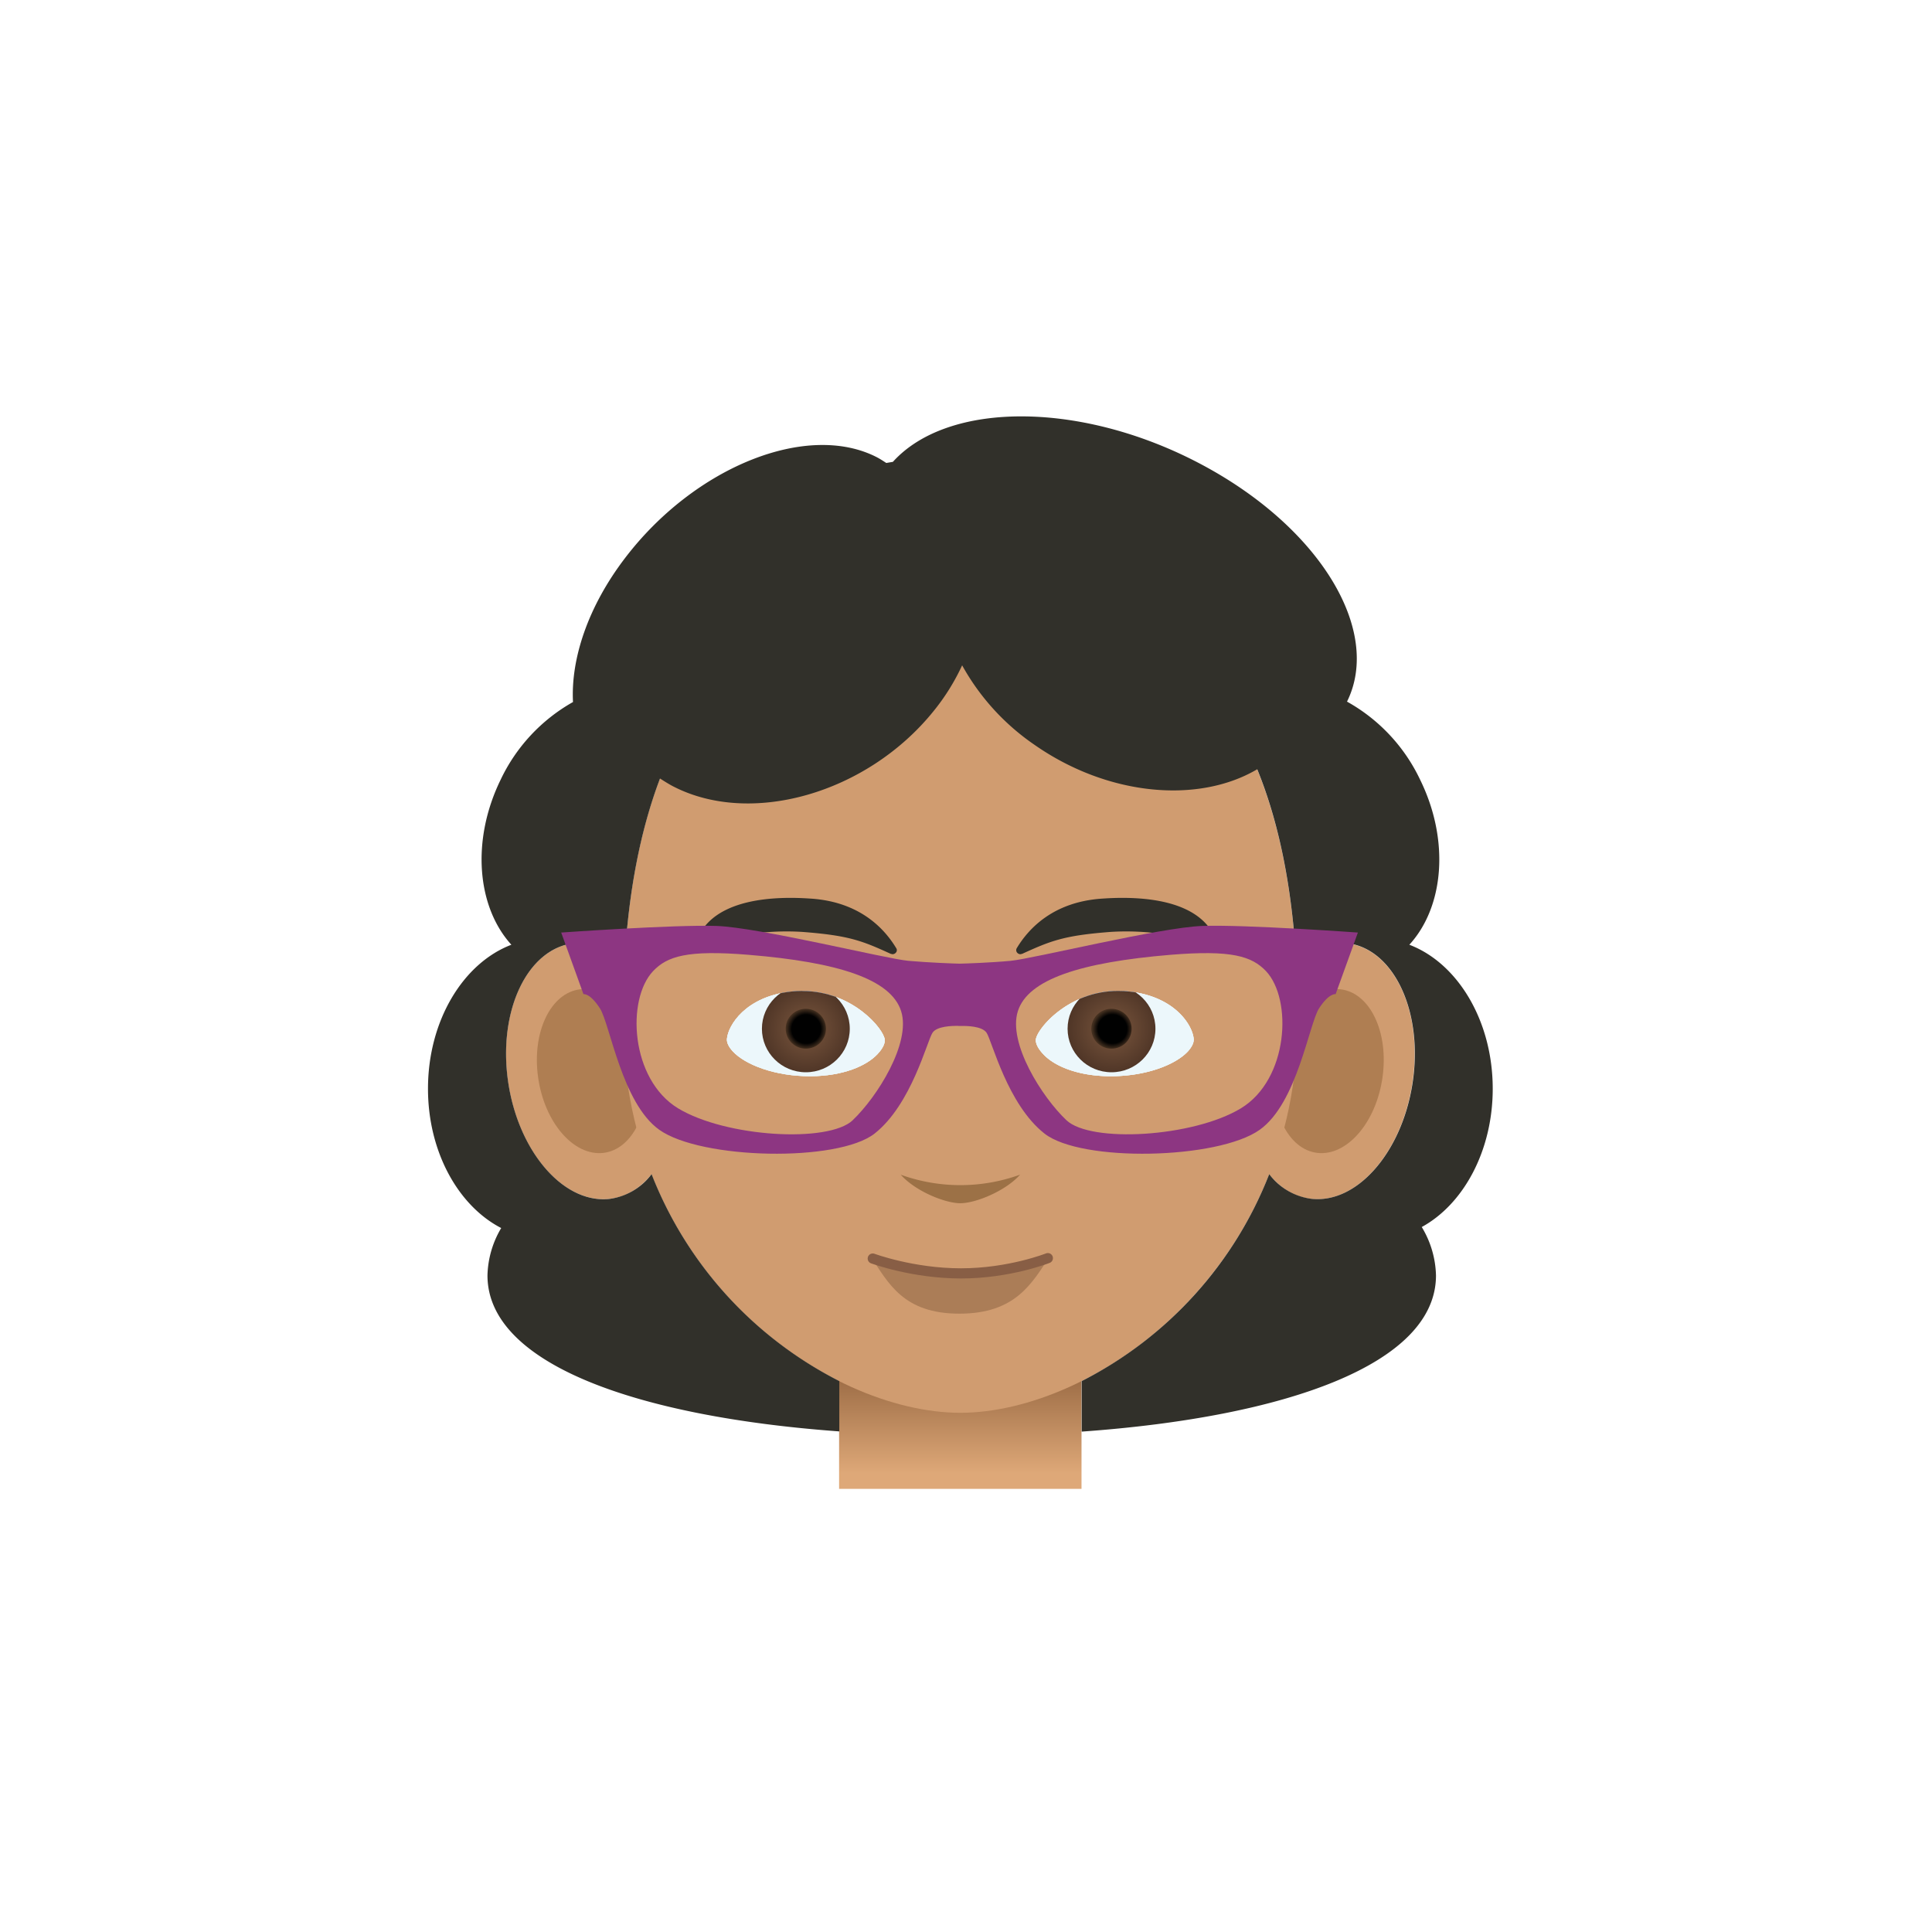 <svg xmlns="http://www.w3.org/2000/svg" xmlns:xlink="http://www.w3.org/1999/xlink" viewBox="0 0 190 190"><path fill="#D09C70" d="M66.45 104.37c.98 6.94-1.92 13-6.47 13.53-4.56.53-9.05-4.66-10.03-11.6-.98-6.95 1.92-13 6.47-13.54 4.55-.53 9.05 4.67 10.03 11.6z"/><path fill="#AF7E52" d="M63.48 104.72c.63 4.44-1.23 8.32-4.14 8.66-2.92.34-5.8-2.99-6.42-7.43-.63-4.44 1.23-8.32 4.14-8.66s5.79 2.98 6.42 7.42z"/><path fill="#D09C70" d="M122.44 104.37c-.98 6.94 1.91 13 6.47 13.53 4.56.53 9.04-4.66 10.02-11.6.99-6.95-1.91-13-6.47-13.54-4.55-.53-9.04 4.67-10.02 11.6z"/><path fill="#AF7E52" d="M125.4 104.72c-.62 4.44 1.24 8.32 4.15 8.66 2.91.34 5.79-2.99 6.41-7.43.63-4.44-1.22-8.32-4.13-8.66-2.92-.34-5.8 2.98-6.42 7.42z"/><linearGradient id="z" x1="94.44" x2="94.44" y1="43.21" y2="56.65" gradientUnits="userSpaceOnUse" gradientTransform="matrix(1 0 0 -1 0 192)"><stop offset=".29" stop-color="#dea878"/><stop offset="1" stop-color="#9c6c45"/></linearGradient><path fill="url(#z)" d="M82.52 131.45h23.84v14.97H82.52z"/><path fill="#D09C70" d="M127.63 100.2c0 24.92-20.04 38.74-33.19 38.74s-33.18-13.82-33.18-38.74c0-27.57 10.51-43.17 33.18-43.17s33.19 15.6 33.19 43.17z"/><path fill="#9C7146" d="M88.57 115.51c1.43 1.63 4.37 2.82 5.87 2.82s4.44-1.19 5.88-2.81a17.26 17.26 0 0 1-11.75 0z"/><g><path fill="#AB7D57" d="M94.21 125.22c-4.07 0-7.38-1.32-8.61-1.71 1.77 2.7 3.25 5.68 8.75 5.68 5.54 0 7.15-3 8.94-5.73-1.28.38-4.93 1.76-9.08 1.76z"/><path fill="none" stroke="#885E45" stroke-miterlimit="10" d="M85.83 123.77s3.92 1.46 8.68 1.46 8.54-1.5 8.54-1.5" stroke-linecap="round" stroke-linejoin="round"/></g><g fill="#31302A"><path d="M87.77 93.84l-.18-.04c-2.76-1.26-4.05-1.78-8.4-2.13-.59-.05-1.21-.07-1.84-.07-3.56 0-6.8.78-8.29 1.51a.45.45 0 0 1-.46-.04.38.38 0 0 1-.13-.42c.94-2.84 4.16-4.35 9.3-4.35.66 0 1.36.03 2.07.08 4.64.34 7.08 2.84 8.3 4.87.1.15.07.34-.06.46a.43.43 0 0 1-.3.13zM100.05 93.71a.38.38 0 0 1-.06-.46c1.22-2.03 3.66-4.53 8.3-4.87.7-.05 1.4-.08 2.07-.08 5.14 0 8.35 1.5 9.3 4.35.05.15 0 .32-.13.42a.45.45 0 0 1-.47.04c-1.49-.73-4.72-1.51-8.29-1.51-.62 0-1.24.02-1.84.07-4.34.35-5.63.87-8.4 2.13l-.18.04a.42.42 0 0 1-.3-.13z"/></g><g><path fill="#ECF7FB" d="M78.92 97.45c-.36 0-.73.02-1.1.06-4.53.5-6.22 3.35-6.33 4.66-.03.37.17.78.58 1.23 1.22 1.31 4.12 2.44 7.6 2.44h.06c3.16-.02 5.47-1 6.57-2.18.28-.3.75-.88.71-1.4-.07-1.04-3.16-4.8-8.09-4.8zm.73 8.37z"/><defs><path id="A" d="M78.92 97.45c-.36 0-.73.02-1.1.06-4.53.5-6.22 3.35-6.33 4.66-.03.37.17.78.58 1.23 1.22 1.31 4.12 2.44 7.6 2.44h.06c3.16-.02 5.47-1 6.57-2.18.28-.3.75-.88.71-1.4-.07-1.04-3.16-4.8-8.09-4.8zm.73 8.85z"/></defs><clipPath id="B"><use xlink:href="#A" overflow="visible"/></clipPath><g clip-path="url(#B)"><radialGradient id="C" cx="82.09" cy="69.96" r="4.46" gradientTransform="matrix(.969 0 0 -.96 -.26 168.36)" gradientUnits="userSpaceOnUse"><stop offset=".01" stop-color="#b37852"/><stop offset=".73" stop-color="#7b573e"/><stop offset="1" stop-color="#57321d"/></radialGradient><ellipse cx="79.25" cy="101.17" fill="url(#C)" rx="4.32" ry="4.28"/><radialGradient id="D" cx="82.09" cy="69.96" r="2.04" gradientTransform="matrix(.969 0 0 -.96 -.26 168.36)" gradientUnits="userSpaceOnUse"><stop offset=".72" stop-color="#010101"/><stop offset="1" stop-color="#5a4524"/></radialGradient><ellipse cx="79.25" cy="101.17" fill="url(#D)" rx="1.98" ry="1.96"/></g><path fill="#ECF7FB" d="M111.06 97.51a9.82 9.82 0 0 0-1.1-.06c-4.92 0-8.01 3.77-8.09 4.8-.03.53.43 1.1.71 1.4 1.1 1.2 3.42 2.17 6.57 2.19h.07c3.48 0 6.37-1.12 7.6-2.44.4-.45.6-.86.57-1.23-.1-1.3-1.8-4.16-6.33-4.66zm-1.82 8.31z"/><g><defs><path id="E" d="M111.06 97.51a9.82 9.82 0 0 0-1.1-.06c-4.92 0-8.01 3.77-8.09 4.8-.03.53.43 1.1.71 1.4 1.1 1.2 3.42 2.17 6.57 2.19h.07c3.48 0 6.37-1.12 7.6-2.44.4-.45.6-.86.57-1.23-.1-1.3-1.8-4.16-6.33-4.66zm-1.6 8.79z"/></defs><clipPath id="F"><use xlink:href="#E" overflow="visible"/></clipPath><g clip-path="url(#F)"><radialGradient id="G" cx="-234.72" cy="69.96" r="4.46" gradientTransform="matrix(-.969 0 0 -.96 -118.04 168.36)" gradientUnits="userSpaceOnUse"><stop offset=".01" stop-color="#b37852"/><stop offset=".73" stop-color="#7b573e"/><stop offset="1" stop-color="#57321d"/></radialGradient><ellipse cx="109.31" cy="101.17" fill="url(#G)" rx="4.32" ry="4.28"/><radialGradient id="H" cx="-234.72" cy="69.96" r="2.04" gradientTransform="matrix(-.969 0 0 -.96 -118.04 168.36)" gradientUnits="userSpaceOnUse"><stop offset=".72" stop-color="#010101"/><stop offset="1" stop-color="#5a4524"/></radialGradient><ellipse cx="109.31" cy="101.17" fill="url(#H)" rx="1.98" ry="1.96"/></g></g></g><g><path fill="#ECF7FB" d="M78.92 97.45c-.36 0-.73.02-1.1.06-4.53.5-6.22 3.35-6.33 4.66-.03.37.17.78.58 1.23 1.22 1.31 4.12 2.44 7.6 2.44h.06c3.16-.02 5.47-1 6.57-2.18.28-.3.75-.88.71-1.4-.07-1.04-3.16-4.8-8.09-4.8zm.73 8.37z"/><defs><path id="I" d="M78.92 97.45c-.36 0-.73.02-1.1.06-4.53.5-6.22 3.35-6.33 4.66-.03.37.17.78.58 1.23 1.22 1.31 4.12 2.44 7.6 2.44h.06c3.16-.02 5.47-1 6.57-2.18.28-.3.75-.88.71-1.4-.07-1.04-3.16-4.8-8.09-4.8zm.73 8.85z"/></defs><clipPath id="J"><use xlink:href="#I" overflow="visible"/></clipPath><g clip-path="url(#J)"><radialGradient id="K" cx="82.09" cy="69.96" r="4.46" gradientTransform="matrix(.969 0 0 -.96 -.26 168.36)" gradientUnits="userSpaceOnUse"><stop offset=".01" stop-color="#529ed6"/><stop offset=".73" stop-color="#3c60ad"/><stop offset="1" stop-color="#252542"/></radialGradient><ellipse cx="79.25" cy="101.17" fill="url(#K)" rx="4.32" ry="4.28"/><radialGradient id="L" cx="82.09" cy="69.96" r="2.04" gradientTransform="matrix(.969 0 0 -.96 -.26 168.36)" gradientUnits="userSpaceOnUse"><stop offset=".82" stop-color="#010101"/><stop offset="1" stop-color="#2f4a76"/></radialGradient><ellipse cx="79.25" cy="101.17" fill="url(#L)" rx="1.98" ry="1.96"/></g><path fill="#ECF7FB" d="M111.06 97.51a9.82 9.82 0 0 0-1.1-.06c-4.92 0-8.01 3.77-8.09 4.8-.03.53.43 1.1.71 1.4 1.1 1.2 3.42 2.17 6.57 2.19h.07c3.48 0 6.37-1.12 7.6-2.44.4-.45.6-.86.57-1.23-.1-1.3-1.8-4.16-6.33-4.66zm-1.82 8.31z"/><g><defs><path id="M" d="M111.06 97.51a9.82 9.82 0 0 0-1.1-.06c-4.92 0-8.01 3.77-8.09 4.8-.03.53.43 1.1.71 1.4 1.1 1.2 3.42 2.17 6.57 2.19h.07c3.48 0 6.37-1.12 7.6-2.44.4-.45.6-.86.57-1.23-.1-1.3-1.8-4.16-6.33-4.66zm-1.6 8.79z"/></defs><clipPath id="N"><use xlink:href="#M" overflow="visible"/></clipPath><g clip-path="url(#N)"><radialGradient id="O" cx="-234.72" cy="69.96" r="4.46" gradientTransform="matrix(-.969 0 0 -.96 -118.04 168.36)" gradientUnits="userSpaceOnUse"><stop offset=".01" stop-color="#529ed6"/><stop offset=".73" stop-color="#3c60ad"/><stop offset="1" stop-color="#252542"/></radialGradient><ellipse cx="109.31" cy="101.17" fill="url(#O)" rx="4.32" ry="4.28"/><radialGradient id="P" cx="-234.72" cy="69.96" r="2.04" gradientTransform="matrix(-.969 0 0 -.96 -118.04 168.36)" gradientUnits="userSpaceOnUse"><stop offset=".82" stop-color="#010101"/><stop offset="1" stop-color="#2f4a76"/></radialGradient><ellipse cx="109.31" cy="101.17" fill="url(#P)" rx="1.98" ry="1.96"/></g></g><g><path fill="#ECF7FB" d="M78.92 97.45c-.36 0-.73.02-1.1.06-4.53.5-6.22 3.35-6.33 4.66-.03.37.17.78.58 1.23 1.22 1.31 4.12 2.44 7.6 2.44h.06c3.16-.02 5.47-1 6.57-2.18.28-.3.75-.88.71-1.4-.07-1.04-3.16-4.8-8.09-4.8zm.73 8.37z"/><defs><path id="Q" d="M78.92 97.45c-.36 0-.73.02-1.1.06-4.53.5-6.22 3.35-6.33 4.66-.03.37.17.78.58 1.23 1.22 1.31 4.12 2.44 7.6 2.44h.06c3.16-.02 5.47-1 6.57-2.18.28-.3.75-.88.71-1.4-.07-1.04-3.16-4.8-8.09-4.8zm.73 8.85z"/></defs><clipPath id="R"><use xlink:href="#Q" overflow="visible"/></clipPath><g clip-path="url(#R)"><radialGradient id="S" cx="82.09" cy="69.96" r="4.46" gradientTransform="matrix(.969 0 0 -.96 -.26 168.36)" gradientUnits="userSpaceOnUse"><stop offset="0" stop-color="#7b573e"/><stop offset="1" stop-color="#503627"/></radialGradient><ellipse cx="79.25" cy="101.17" fill="url(#S)" rx="4.32" ry="4.28"/><radialGradient id="T" cx="82.09" cy="69.96" r="2.04" gradientTransform="matrix(.969 0 0 -.96 -.26 168.36)" gradientUnits="userSpaceOnUse"><stop offset=".72" stop-color="#010101"/><stop offset="1" stop-color="#432f1f"/></radialGradient><ellipse cx="79.25" cy="101.17" fill="url(#T)" rx="1.98" ry="1.96"/></g><path fill="#ECF7FB" d="M111.06 97.51a9.82 9.82 0 0 0-1.1-.06c-4.92 0-8.01 3.77-8.09 4.8-.03.53.43 1.1.71 1.4 1.1 1.2 3.42 2.17 6.57 2.19h.07c3.48 0 6.37-1.12 7.6-2.44.4-.45.6-.86.57-1.23-.1-1.3-1.8-4.16-6.33-4.66zm-1.82 8.31z"/><g><defs><path id="U" d="M111.06 97.51a9.82 9.82 0 0 0-1.1-.06c-4.92 0-8.01 3.77-8.09 4.8-.03.53.43 1.1.71 1.4 1.1 1.2 3.42 2.17 6.57 2.19h.07c3.48 0 6.37-1.12 7.6-2.44.4-.45.6-.86.57-1.23-.1-1.3-1.8-4.16-6.33-4.66zm-1.6 8.79z"/></defs><clipPath id="V"><use xlink:href="#U" overflow="visible"/></clipPath><g clip-path="url(#V)"><radialGradient id="W" cx="-234.72" cy="69.96" r="4.46" gradientTransform="matrix(-.969 0 0 -.96 -118.04 168.36)" gradientUnits="userSpaceOnUse"><stop offset="0" stop-color="#7b573e"/><stop offset="1" stop-color="#503627"/></radialGradient><ellipse cx="109.31" cy="101.17" fill="url(#W)" rx="4.32" ry="4.28"/><radialGradient id="X" cx="-234.72" cy="69.96" r="2.04" gradientTransform="matrix(-.969 0 0 -.96 -118.04 168.36)" gradientUnits="userSpaceOnUse"><stop offset=".72" stop-color="#010101"/><stop offset="1" stop-color="#432f1f"/></radialGradient><ellipse cx="109.31" cy="101.17" fill="url(#X)" rx="1.98" ry="1.96"/></g></g></g></g><g><path fill="#31302A" d="M146.8 107.07c0-6.7-3.46-12.36-8.2-14.16 3.4-3.71 3.99-10.25 1.07-16.21a17.22 17.22 0 0 0-7.2-7.7c3.43-6.92-2.55-16.99-14.12-23.22-11.78-6.35-25.07-6.41-30.54-.36l-.65.11c-.29-.19-.58-.38-.9-.55-6.83-3.54-17.93.9-24.79 9.9-3.65 4.78-5.34 9.9-5.12 14.16a17.23 17.23 0 0 0-7.12 7.65c-2.91 5.97-2.32 12.5 1.06 16.22-4.73 1.8-8.2 7.45-8.2 14.16 0 6.21 2.98 11.52 7.2 13.7a9.54 9.54 0 0 0-1.35 4.66c0 8.7 14.68 13.89 34.6 15.34v-4.95a38.58 38.58 0 0 1-18.46-20.35 6.2 6.2 0 0 1-4.1 2.43c-4.55.53-9.04-4.67-10.02-11.6-.98-6.95 1.92-13 6.47-13.54a6.7 6.7 0 0 1 5 1.68c.4-6.84 1.56-12.82 3.48-17.88.37.24.75.48 1.15.7 7.68 4.08 19.22.8 25.77-7.35a21.27 21.27 0 0 0 2.79-4.48 22.91 22.91 0 0 0 7.12 7.82c7.23 5.05 16.13 5.81 21.9 2.4 2.14 5.24 3.4 11.53 3.83 18.8a6.7 6.7 0 0 1 5-1.7c4.56.54 7.46 6.6 6.48 13.54-.98 6.94-5.47 12.14-10.03 11.6a6.2 6.2 0 0 1-4.1-2.42 38.57 38.57 0 0 1-18.44 20.35v4.97c20.04-1.43 34.84-6.62 34.84-15.36a9.6 9.6 0 0 0-1.4-4.76c4.1-2.24 6.98-7.49 6.98-13.6z"/></g><g><path fill="#8D3682" d="M133.54 91.71s-11.12-.8-15.28-.65c-4.16.14-16.55 3.2-18.86 3.43-2.03.19-4.49.27-5.04.28-.55-.01-3-.1-5.04-.28-2.3-.22-14.7-3.29-18.86-3.43s-15.27.65-15.27.65l2.19 6.06s.61-.15 1.61 1.38c1 1.54 2.16 9.34 5.85 11.96 4.11 2.92 17.55 3.21 21.17.37 3.64-2.87 5.16-9.12 5.7-9.92.43-.65 1.95-.68 2.54-.67v.01H94.48c.58-.02 2.1.01 2.54.66.54.8 2.05 7.05 5.7 9.92 3.61 2.84 17.05 2.55 21.16-.37 3.7-2.62 4.85-10.43 5.85-11.96 1-1.53 1.62-1.38 1.62-1.38l2.19-6.06zm-49.68 18.46c-2.4 2.26-12.47 1.67-17.17-1.17-4.7-2.85-5.1-10.72-2.46-13.5 1.38-1.45 3.33-2.1 9.39-1.6 8.85.73 14 2.4 15 5.54s-2.38 8.47-4.77 10.73zm38.17-1.17c-4.7 2.84-14.78 3.43-17.16 1.16-2.39-2.26-5.77-7.58-4.77-10.72 1-3.13 6.15-4.8 15-5.54 6.06-.5 8.01.15 9.4 1.6 2.62 2.78 2.23 10.65-2.47 13.5z"/></g><path fill="none" d="M179.83-.53H10.17a10.7 10.7 0 0 0-10.7 10.7v169.66c0 5.9 4.8 10.7 10.7 10.7h169.66c5.9 0 10.7-4.8 10.7-10.7V10.17c0-5.9-4.8-10.7-10.7-10.7z"/></svg>